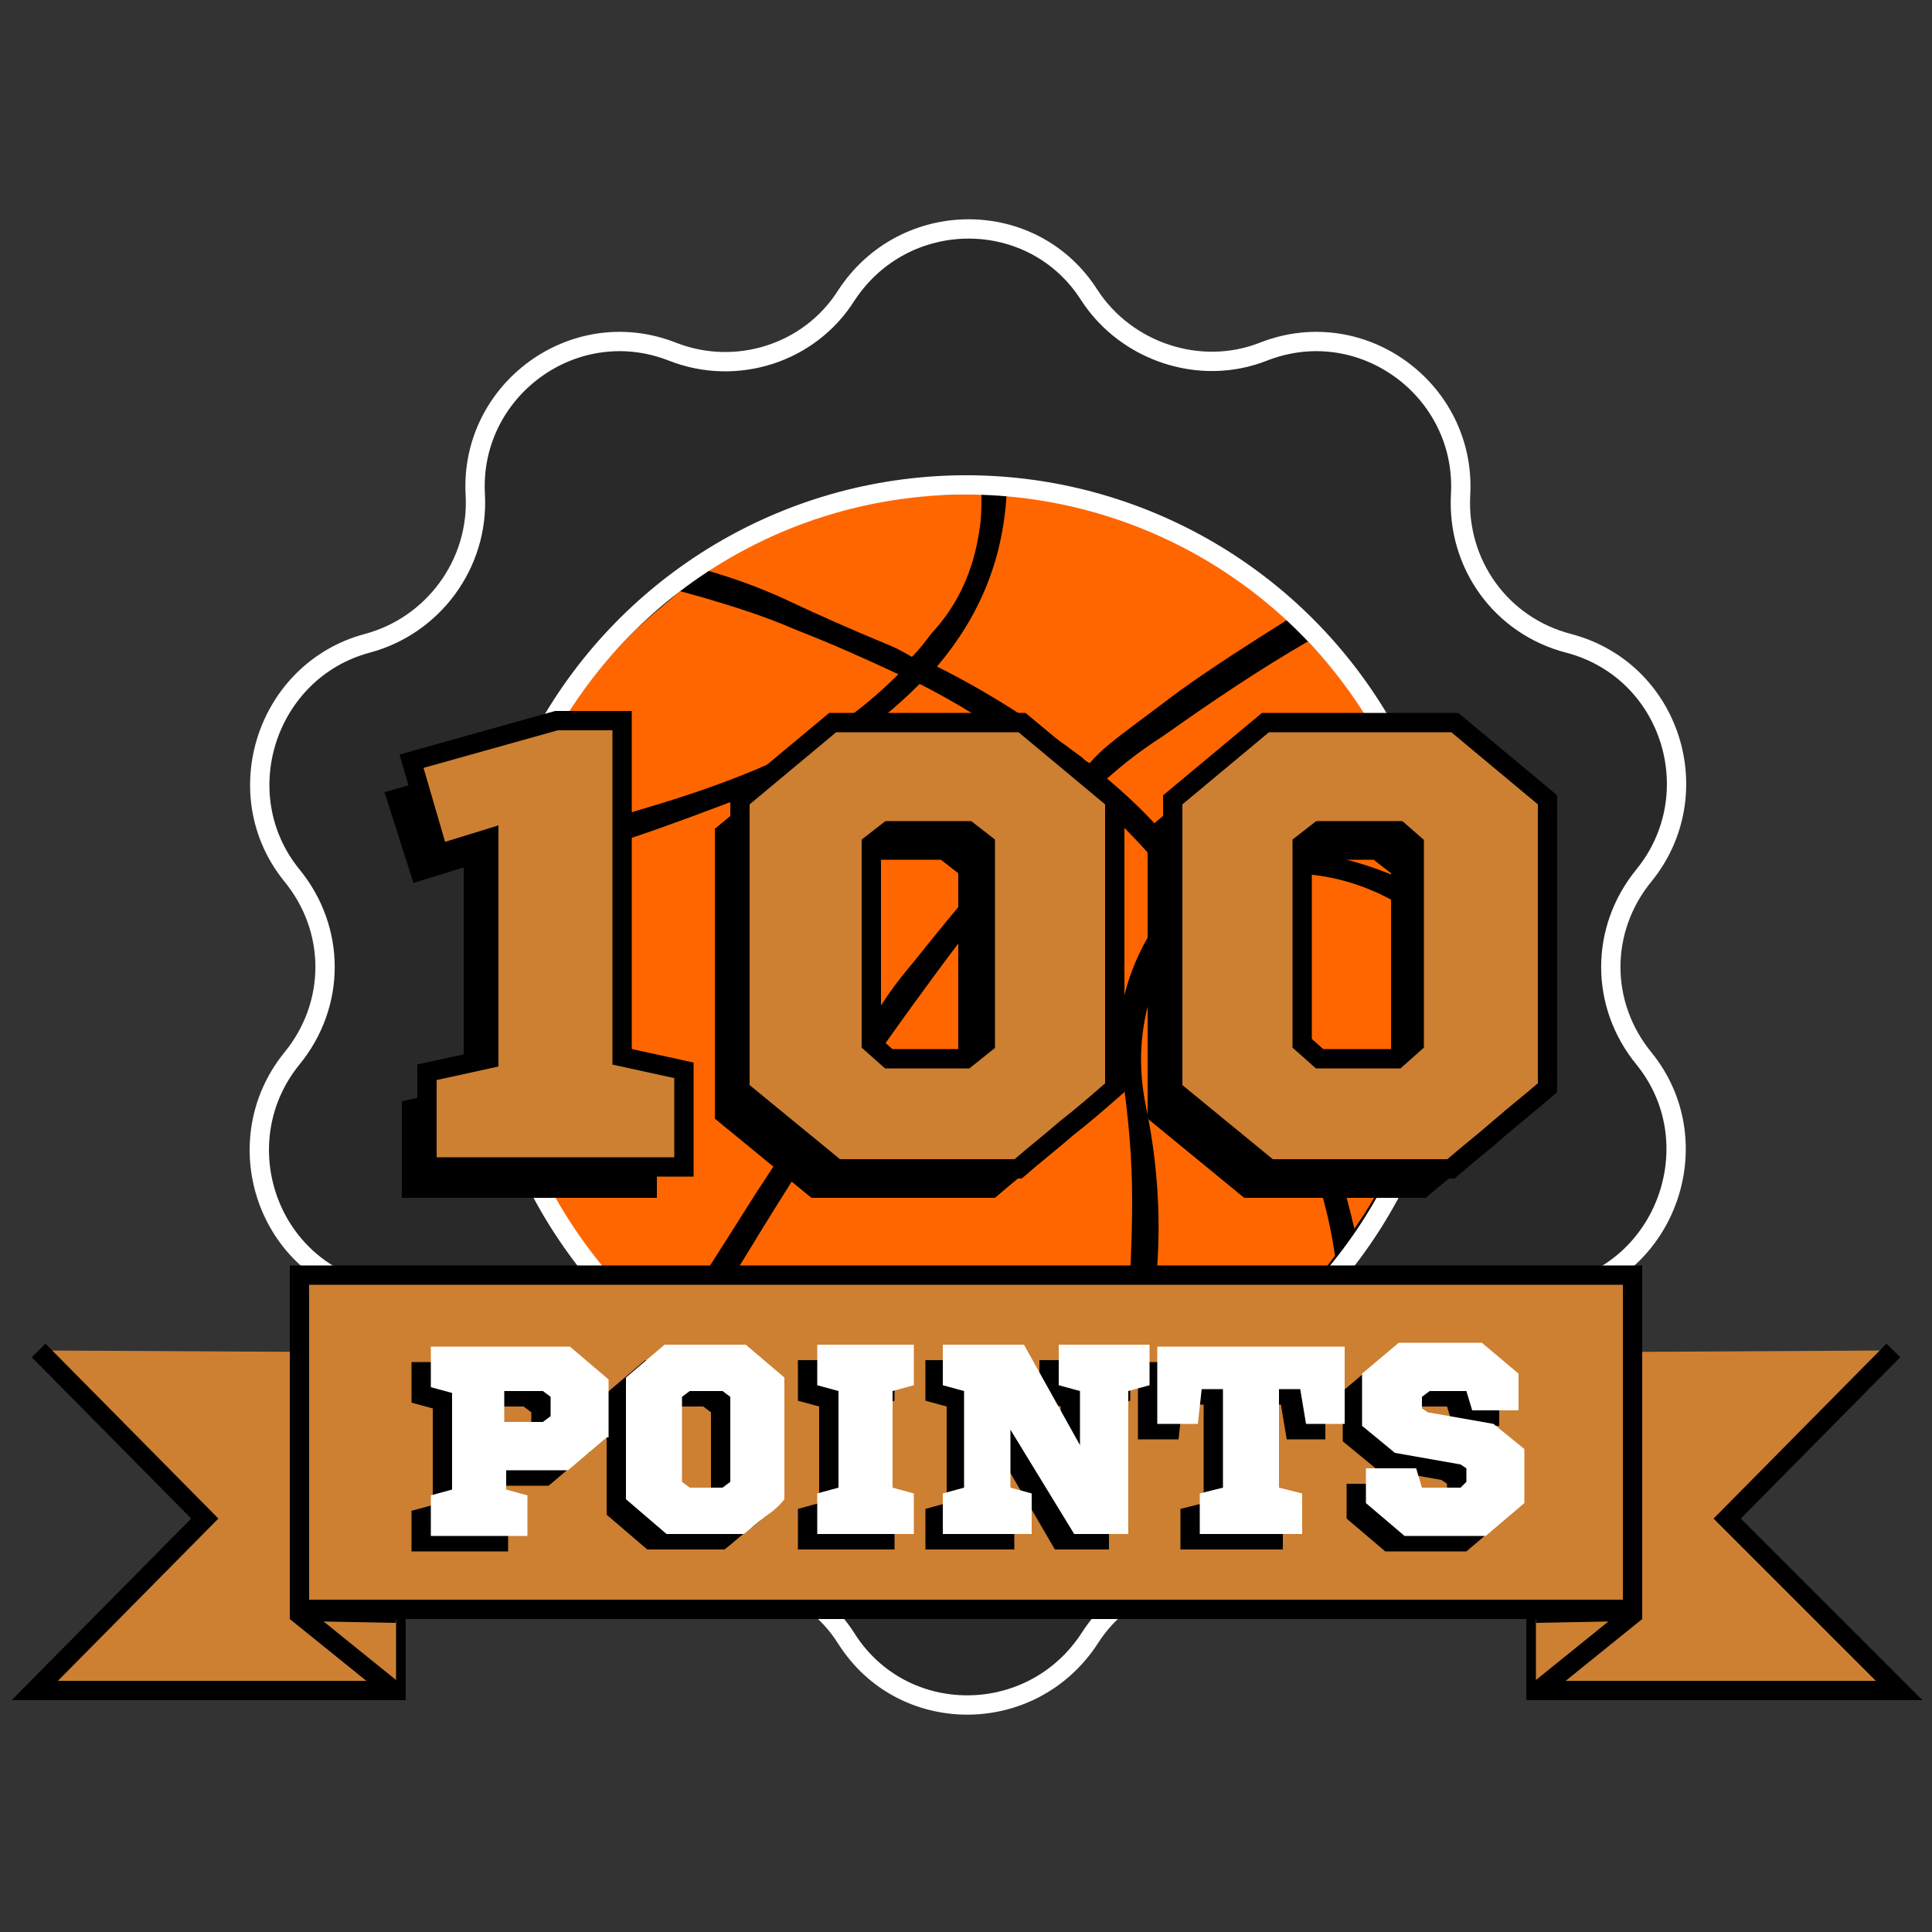 <svg xmlns="http://www.w3.org/2000/svg" width="100" height="100" viewBox="0 0 100 100"><rect x="0" y="0" width="100" height="100" fill="#333333" stroke="none"/><style>.st0{fill:#FF6600;} .st1{opacity:0.2;} .st2{fill:none;stroke:#FFFFFF;stroke-miterlimit:10;} .st3{fill:#CD7F32;stroke:#000000;stroke-miterlimit:10;} .st4{fill:#CD7F32;stroke:#000000;stroke-linejoin:bevel;stroke-miterlimit:10;} .st5{fill:#FFFFFF;}</style><ellipse cx="50" cy="50" rx="24.5" ry="24.5"/><path class="st0" d="M67.4 58.7c-1.1-3.2-2.5-6.2-4.1-9.1-.5-.8-.9-1.6-1.5-2.4-1 1.2-1.7 2.6-2.2 4.2-.6 1.9-.7 3.8-.3 5.8.8 3.8.9 7.7.2 11.5-.2 1.4-.5 2.7-.7 4 3.1-1.2 5.9-3 8.4-5.5.7-.7 1.3-1.4 1.9-2.2-.3-2.1-.9-4.2-1.7-6.3M36.3 30.9c-.4-.1-.7-.2-1.1-.3-.8.7-1.7 1.4-2.5 2.2-3.7 3.7-5.9 7.9-6.8 12.7l3.6-2.1c1.3-.7 2.6-1.2 4-1.6 2-.6 3.8-1.2 5.7-2 2.8-1.2 5.2-2.8 7.3-4.9-1.7-.8-3.5-1.6-5.3-2.3-1.6-.7-3.2-1.2-4.9-1.7m27.9 14.6c-.5.1-1 .4-1.4.7l-.1.1c.3.5.6.9.9 1.4 2 3.3 3.6 6.8 4.9 10.4.6 1.8 1.2 3.7 1.6 5.5 2.8-4 4.2-8.6 4.2-13.7 0-.7 0-1.4-.1-2-.4-.3-.9-.5-1.3-.8-2.6-1.7-5.6-2.3-8.7-1.6m-6.9-5.2c1.8 1.5 3.4 3.2 4.8 5.2.6-.4 1.2-.8 1.9-1.1.5-.3 1.3-.4 2.4-.4 2.6.1 5.2.9 7.8 2.3-.7-5-2.9-9.3-6.5-13.1-2.6 1.5-5.1 3.2-7.5 4.9-1.1.7-2 1.4-2.9 2.2m-2.6.8l.7-.7c-1.2-1-2.5-1.8-3.8-2.7-1.3-.8-2.6-1.6-4-2.3-2.5 2.5-5.4 4.4-8.7 5.7-2.1.8-4.2 1.6-6.3 2.3-.5.2-1 .4-1.6.7-1.9.9-3.7 1.9-5.3 3.1-.1.9-.1 1.8-.1 2.8 0 6.7 2.4 12.5 7.1 17.2.6.6 1.3 1.2 1.9 1.7 1.5-2.4 3-4.7 4.5-7.1 2.1-3.2 4.2-6.4 6.4-9.6.5-.8 1.1-1.6 1.7-2.3 2.4-3 4.9-6 7.5-8.8m1.6 0c-1.6 1.5-3.1 3.1-4.5 4.9-2.4 3-4.7 6.2-6.9 9.3-2.2 3.1-4.3 6.4-6.3 9.7-1 1.6-1.9 3.2-2.9 4.8 4.1 3.1 8.9 4.6 14.3 4.6 2.7 0 5.2-.4 7.6-1.2.7-3.7 1-7.4 1-11.1 0-2.2-.2-4.3-.5-6.4-.3-1.8-.2-3.5.4-5.2.6-1.7 1.5-3.1 2.7-4.3-1.5-1.8-3.1-3.6-4.9-5.1m2.3-3.5l2.4-1.8c1.8-1.3 3.7-2.5 5.6-3.7-4.1-3.9-9-6-14.5-6.5-.2 3.4-1.4 6.3-3.6 8.9 2.6 1.3 5.1 2.9 7.5 4.7.1.1.2.2.4.3.6-.7 1.4-1.3 2.2-1.9m-7.9-10.2c.1-.6.1-1.2.1-1.8h-.9c-5 0-9.5 1.3-13.4 3.9 1.4.4 2.8.9 4.1 1.5 1.7.8 3.5 1.6 5.2 2.3.5.2.9.4 1.4.7.4-.4.7-.8 1-1.2 1.4-1.5 2.2-3.3 2.5-5.4z"/><path class="st1" d="M75.3 74.7c-.2-3.6 2.2-6.7 5.6-7.6 5.3-1.4 7.4-7.7 4-12-2.2-2.8-2.2-6.7.1-9.5 3.5-4.2 1.5-10.6-3.8-12-3.4-.9-5.7-4.2-5.5-7.7.3-5.4-5-9.4-10.1-7.5-3.3 1.2-7.1 0-9-3-2.9-4.6-9.6-4.7-12.6-.1-2 3-5.7 4.2-9 2.8-5.1-2-10.5 1.9-10.3 7.3.2 3.6-2.2 6.7-5.6 7.6-5.3 1.4-7.4 7.7-4 12 2.2 2.8 2.2 6.7-.1 9.5-3.5 4.2-1.5 10.6 3.8 12 3.4.9 5.7 4.2 5.5 7.7-.3 5.4 5 9.4 10.1 7.5 3.3-1.2 7.1 0 9 3 2.9 4.6 9.6 4.7 12.6.1 2-3 5.7-4.2 9-2.8 5.1 2 10.6-1.9 10.3-7.3zM29.7 64.5c-8-11.2-5.4-26.8 5.8-34.8 11.2-8 26.8-5.4 34.8 5.8 8 11.2 5.4 26.8-5.8 34.8-11.3 8-26.8 5.4-34.8-5.8z"/><path class="st2" d="M65.4 18.2c5.1-2 10.5 2 10.2 7.4-.2 3.6 2.1 6.8 5.6 7.7 5.3 1.4 7.3 7.8 3.9 12-2.3 2.8-2.3 6.7 0 9.5 3.4 4.2 1.3 10.6-3.9 12-3.4.9-5.8 4.1-5.6 7.7.3 5.4-5.1 9.4-10.2 7.4-3.3-1.3-7.1-.1-9 2.9-3 4.6-9.7 4.6-12.6 0-1.9-3-5.7-4.2-9-2.9-5.1 2-10.5-2-10.2-7.4.2-3.6-2.1-6.8-5.6-7.7-5.3-1.4-7.3-7.8-3.9-12 2.3-2.8 2.3-6.7 0-9.5-3.4-4.2-1.3-10.6 3.9-12 3.4-.9 5.8-4.1 5.6-7.7-.3-5.4 5.1-9.4 10.2-7.4 3.3 1.3 7.1.1 9-2.9 3-4.6 9.7-4.6 12.6 0 1.9 2.9 5.7 4.2 9 2.9z"/><ellipse transform="rotate(-35.462 50 49.996)" class="st2" cx="50" cy="50" rx="24.9" ry="24.9"/><g><path class="st3" d="M20.5 70v17.5H1.8l8.8-8.9L2 69.9"/><path class="st4" d="M20.5 87.6l-5.2-4.2 5.2.1"/><path class="st3" d="M79.5 70v17.5h18.8l-8.9-8.9 8.6-8.7"/><path class="st4" d="M79.5 87.6l5.2-4.2-5.2.1"/><path class="st3" d="M15.5 66h69v17.3h-69z"/></g><g><path d="M30.4 75.2l-2 1.7h-3.2v1l1.1.3v2.1h-5v-2.1l1.1-.3v-5l-1.1-.3v-2.1h7.2l2 1.7v3zm-5.3-2.4v1.6h2l.4-.3v-1l-.4-.3h-2zM38.6 79.3c-.4.3-.7.6-1.1.9h-4l-2.1-1.8v-6.3l2-1.7h4.2l2 1.7v6.3c-.3.4-.7.7-1 .9zm-3.9-6.5l-.4.3v4.4l.4.3h1.7l.4-.3v-4.4l-.4-.3h-1.7zM45.2 72.8v5l1.1.3v2.1h-5v-2.1l1.1-.3v-5l-1.1-.3v-2.1h5v2.1l-1.1.3zM58.5 70.4v2.1l-1.1.3v7.4h-2.8l-3.2-5.5v3.1l1.1.3v2.1h-4.6v-2.1l1.1-.3v-5l-1.1-.3v-2.1H52l2.9 5.2v-2.8l-1.1-.3v-2.1h4.7zM66.6 74.5l-.3-1.8h-1.1v5.1l1.2.3v2.1h-5.3v-2.1l1.2-.3v-5.1h-1.1l-.2 1.8h-2.1v-4h9.7v4h-2zM77.8 73.8h-2.6l-.3-1H73l-.4.3v.6l.3.2 3.4.6 1.6 1.3v2.8l-2 1.7h-4.2l-2-1.7v-1.8h2.6l.3 1h2l.3-.3v-.7l-.3-.2-3.4-.6-1.7-1.4V72l1.9-1.6h4.3l1.9 1.6v1.8z"/><g><path class="st5" d="M31.4 74.4l-2 1.7h-3.2v1l1.1.3v2.1h-5v-2.1l1.1-.3v-5l-1.1-.3v-2.1h7.2l2 1.7v3zM26.1 72v1.6h2l.4-.3v-1l-.4-.3h-2zM39.6 78.5c-.4.3-.7.6-1.1.9h-4l-2.1-1.8v-6.3l2-1.7h4.2l2 1.7v6.3c-.3.4-.7.7-1 .9zM35.7 72l-.4.3v4.4l.4.3h1.7l.4-.3v-4.4l-.4-.3h-1.7zM46.2 72v5l1.1.3v2.1h-5v-2.1l1.1-.3v-5l-1.1-.3v-2.1h5v2.1l-1.1.3zM59.5 69.6v2.1l-1.1.3v7.4h-2.8L52.3 74v3l1.1.3v2.1h-4.6v-2.1l1.1-.3v-5l-1.1-.3v-2.1H53l2.9 5.2V72l-1.1-.3v-2.1h4.7zM67.6 73.7l-.3-1.8h-1.1V77l1.2.3v2.1h-5.3v-2.1l1.2-.3v-5.1h-1.1l-.2 1.8h-2.1v-4h9.7v4h-2zM78.8 73h-2.6l-.3-1H74l-.4.3v.6l.3.2 3.4.6 1.6 1.3v2.8l-2 1.7h-4.2l-2-1.7V76h2.6l.3 1h2l.3-.3V76l-.3-.2-3.4-.6-1.7-1.4v-2.7l1.9-1.6h4.3l1.9 1.6V73z"/></g></g><g><path d="M20.8 62v-5l3.2-.7V44.9l-2.6.8-1.5-4.7 7.5-2.1h3.4v17.4l3.2.7v5H20.8zM54 59.9c-.8.7-1.7 1.4-2.5 2.1H42l-5-4.1v-15l4.8-4h9.8l4.8 4v14.9L54 59.9zm-9.3-15.3l-.9.7v10.3l.9.8h4l.9-.8V45.2l-.9-.7h-4zM76.3 59.9c-.8.7-1.7 1.4-2.5 2.1h-9.4l-5-4.1v-15l4.8-4H74l4.8 4v14.9c-.8.7-1.7 1.4-2.5 2.1zm-9.2-15.3l-.9.7v10.3l.9.8h4l.9-.8V45.2l-.9-.7h-4z"/><g><path class="st3" d="M22.1 60.5v-5l3.2-.7V43.4l-2.6.8-1.4-4.8 7.5-2.1h3.4v17.4l3.2.7v5H22.1zM55.2 58.4c-.8.7-1.7 1.4-2.5 2.1h-9.4l-5-4.1v-15l4.8-4h9.8l4.8 4v14.9c-.8.7-1.6 1.4-2.5 2.1zM46 43l-.9.7V54l.9.8h4l1-.8V43.7l-.9-.7H46zM77.6 58.4c-.8.7-1.7 1.4-2.5 2.1h-9.4l-5-4.1v-15l4.8-4h9.8l4.8 4v14.9c-.8.7-1.7 1.4-2.5 2.1zM68.3 43l-.9.7V54l.9.8h4l.9-.8V43.7l-.8-.7h-4.1z"/></g></g></svg>